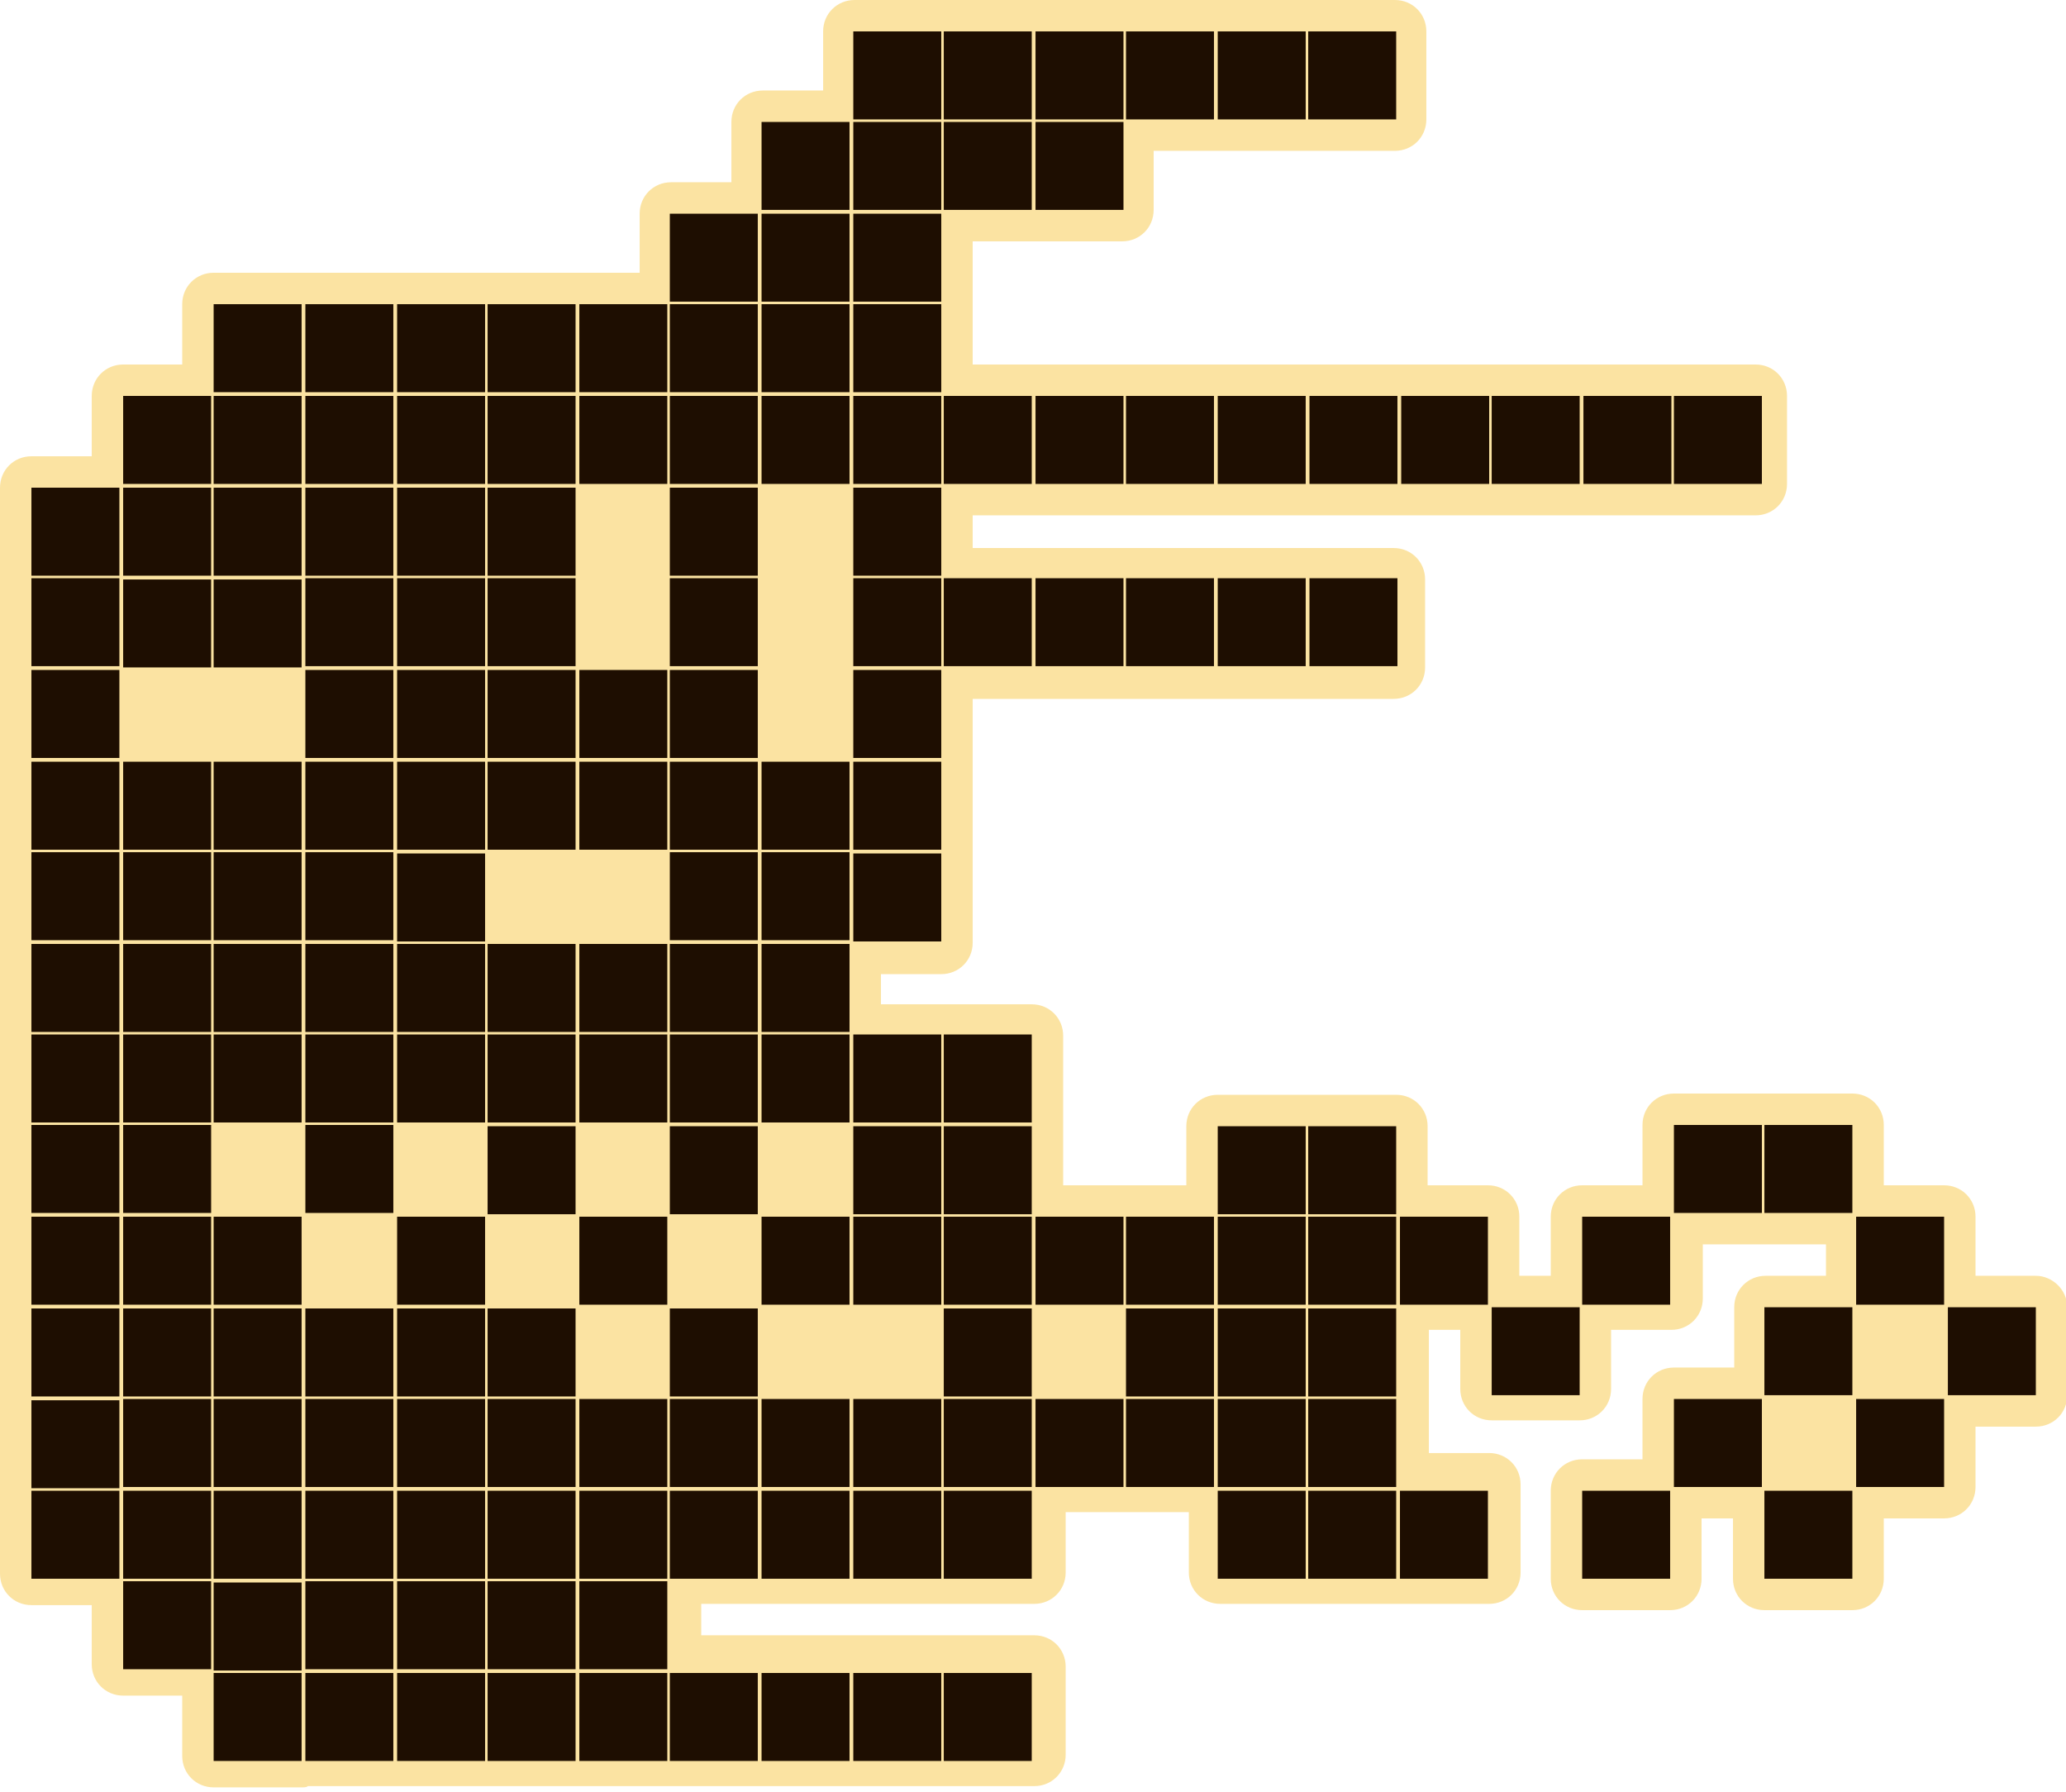 <?xml version="1.0" encoding="utf-8"?>
<!-- Generator: Adobe Illustrator 27.3.1, SVG Export Plug-In . SVG Version: 6.00 Build 0)  -->
<svg version="1.1" xmlns="http://www.w3.org/2000/svg" xmlns:xlink="http://www.w3.org/1999/xlink" x="0px" y="0px"
	 viewBox="0 0 164.4 142.6" style="enable-background:new 0 0 164.4 142.6;" xml:space="preserve">
<style type="text/css">
	.st0{fill:#FBE3A2;}
	.st1{fill:#1E0E01;}
</style>
<g id="Слой_2">
</g>
<g id="Слой_1">
	<path class="st0" d="M162,101.5h-4.8v-4.7c0-1.4-1.1-2.5-2.5-2.5h-4.8v-4.8c0-1.4-1.1-2.5-2.5-2.5h-7c0,0-0.1,0-0.1,0
		c0,0-0.1,0-0.1,0h-7c-1.4,0-2.5,1.1-2.5,2.5v4.8h-4.8c-1.4,0-2.5,1.1-2.5,2.5v4.7h-2.5v-4.7c0-1.4-1.1-2.5-2.5-2.5h-4.8v-4.7
		c0-1.4-1.1-2.5-2.5-2.5h-7c0,0-0.1,0-0.1,0c0,0-0.1,0-0.1,0h-7c-1.4,0-2.5,1.1-2.5,2.5v4.7h-4.8c0,0-0.1,0-0.1,0c0,0-0.1,0-0.1,0
		h-4.8v-4.7c0-0.1,0-0.1,0-0.1c0-0.1,0-0.1,0-0.1v-7c0-1.4-1.1-2.5-2.5-2.5h-7c0,0-0.1,0-0.1,0c0,0-0.1,0-0.1,0h-4.8v-2.4h4.8
		c1.4,0,2.5-1.1,2.5-2.5v-7c0-0.1,0-0.1,0-0.1c0-0.1,0-0.1,0-0.1v-7c0-0.1,0-0.1,0-0.2c0-0.1,0-0.1,0-0.2v-4.8h4.7
		c0.1,0,0.1,0,0.1,0c0.1,0,0.1,0,0.1,0h7c0,0,0.1,0,0.1,0c0,0,0.1,0,0.1,0h7c0.1,0,0.1,0,0.1,0c0.1,0,0.1,0,0.1,0h7
		c0.1,0,0.1,0,0.1,0c0.1,0,0.1,0,0.1,0h7c1.4,0,2.5-1.1,2.5-2.5v-7c0-1.4-1.1-2.5-2.5-2.5h-7c-0.1,0-0.1,0-0.1,0c-0.1,0-0.1,0-0.1,0
		h-7c-0.1,0-0.1,0-0.1,0c-0.1,0-0.1,0-0.1,0h-7c0,0-0.1,0-0.1,0c0,0-0.1,0-0.1,0h-7c-0.1,0-0.1,0-0.1,0c-0.1,0-0.1,0-0.1,0h-4.7V41
		h4.7c0.1,0,0.1,0,0.1,0c0.1,0,0.1,0,0.1,0h7c0,0,0.1,0,0.1,0c0,0,0.1,0,0.1,0h7c0.1,0,0.1,0,0.1,0c0.1,0,0.1,0,0.1,0h7
		c0.1,0,0.1,0,0.1,0c0.1,0,0.1,0,0.1,0h7c0,0,0.1,0,0.1,0c0,0,0.1,0,0.1,0h7c0,0,0.1,0,0.1,0c0,0,0.1,0,0.1,0h7c0,0,0.1,0,0.1,0
		c0,0,0.1,0,0.1,0h7c0,0,0.1,0,0.1,0c0,0,0.1,0,0.1,0h7c1.4,0,2.5-1.1,2.5-2.5v-7c0-1.4-1.1-2.5-2.5-2.5h-7c0,0-0.1,0-0.1,0
		c0,0-0.1,0-0.1,0h-7c0,0-0.1,0-0.1,0c0,0-0.1,0-0.1,0h-7c0,0-0.1,0-0.1,0c0,0-0.1,0-0.1,0h-7c0,0-0.1,0-0.1,0c0,0-0.1,0-0.1,0h-7
		c-0.1,0-0.1,0-0.1,0c-0.1,0-0.1,0-0.1,0h-7c-0.1,0-0.1,0-0.1,0c-0.1,0-0.1,0-0.1,0h-7c0,0-0.1,0-0.1,0c0,0-0.1,0-0.1,0h-7
		c-0.1,0-0.1,0-0.1,0c-0.1,0-0.1,0-0.1,0h-4.7v-4.8c0,0,0-0.1,0-0.1c0,0,0-0.1,0-0.1v-4.8h4.7c0,0,0.1,0,0.1,0c0,0,0.1,0,0.1,0h7
		c1.4,0,2.5-1.1,2.5-2.5V12h4.8c0,0,0.1,0,0.1,0c0,0,0.1,0,0.1,0h7c0,0,0.1,0,0.1,0c0,0,0.1,0,0.1,0h7c1.4,0,2.5-1.1,2.5-2.5v-7
		c0-1.4-1.1-2.5-2.5-2.5h-7c0,0-0.1,0-0.1,0c0,0-0.1,0-0.1,0h-7c0,0-0.1,0-0.1,0c0,0-0.1,0-0.1,0h-7c0,0-0.1,0-0.1,0
		c0,0-0.1,0-0.1,0h-7c0,0-0.1,0-0.1,0c0,0-0.1,0-0.1,0h-7c0,0-0.1,0-0.1,0c0,0-0.1,0-0.1,0h-7c-1.4,0-2.5,1.1-2.5,2.5v4.7h-4.8
		c-1.4,0-2.5,1.1-2.5,2.5v4.8h-4.8c-1.4,0-2.5,1.1-2.5,2.5v4.7h-4.7c-0.1,0-0.1,0-0.2,0c-0.1,0-0.1,0-0.2,0h-7c0,0-0.1,0-0.1,0
		c0,0-0.1,0-0.1,0h-7c-0.1,0-0.1,0-0.2,0c-0.1,0-0.1,0-0.2,0h-7c-0.1,0-0.1,0-0.1,0c-0.1,0-0.1,0-0.1,0h-7c-1.4,0-2.5,1.1-2.5,2.5
		V29H9.8c-1.4,0-2.5,1.1-2.5,2.5v4.8H2.5c-1.4,0-2.5,1.1-2.5,2.5v7c0,0,0,0.1,0,0.1c0,0,0,0.1,0,0.1v7c0,0.1,0,0.1,0,0.1
		c0,0.1,0,0.1,0,0.1v7c0,0.1,0,0.1,0,0.2c0,0.1,0,0.1,0,0.2v7c0,0,0,0.1,0,0.1c0,0,0,0.1,0,0.1v7c0,0,0,0.1,0,0.1c0,0,0,0.1,0,0.1v7
		c0,0,0,0.1,0,0.1c0,0,0,0.1,0,0.1v7c0,0,0,0.1,0,0.1c0,0,0,0.1,0,0.1v7c0,0,0,0.1,0,0.1c0,0,0,0.1,0,0.1v7c0,0.1,0,0.1,0,0.1
		c0,0.1,0,0.1,0,0.1v7c0,0,0,0.1,0,0.1c0,0,0,0.1,0,0.1v7c0,0,0,0.1,0,0.1c0,0,0,0.1,0,0.1v7c0,1.4,1.1,2.5,2.5,2.5h4.8v4.7
		c0,1.4,1.1,2.5,2.5,2.5h4.7v4.8c0,1.4,1.1,2.5,2.5,2.5h7c0.2,0,0.4,0,0.5-0.1h6.8c0.1,0,0.1,0,0.2,0c0.1,0,0.1,0,0.2,0h7
		c0,0,0.1,0,0.1,0c0,0,0.1,0,0.1,0h7c0.1,0,0.1,0,0.2,0c0.1,0,0.1,0,0.2,0h7c0,0,0.1,0,0.1,0c0,0,0.1,0,0.1,0h7c0.1,0,0.1,0,0.2,0
		c0.1,0,0.1,0,0.2,0h7c0.1,0,0.1,0,0.1,0c0.1,0,0.1,0,0.1,0h7c0,0,0.1,0,0.1,0c0,0,0.1,0,0.1,0h7c1.4,0,2.5-1.1,2.5-2.5v-7
		c0-1.4-1.1-2.5-2.5-2.5h-7c0,0-0.1,0-0.1,0c0,0-0.1,0-0.1,0h-7c-0.1,0-0.1,0-0.1,0c-0.1,0-0.1,0-0.1,0h-7c-0.1,0-0.1,0-0.2,0
		c-0.1,0-0.1,0-0.2,0h-4.7v-2.5h4.7c0.1,0,0.1,0,0.2,0c0.1,0,0.1,0,0.2,0h7c0.1,0,0.1,0,0.1,0c0.1,0,0.1,0,0.1,0h7c0,0,0.1,0,0.1,0
		c0,0,0.1,0,0.1,0h7c1.4,0,2.5-1.1,2.5-2.5v-4.8h4.8c0,0,0.1,0,0.1,0c0,0,0.1,0,0.1,0h4.8v4.8c0,1.4,1.1,2.5,2.5,2.5h7
		c0,0,0.1,0,0.1,0c0,0,0.1,0,0.1,0h7c0,0,0.1,0,0.1,0c0,0,0.1,0,0.1,0h7c1.4,0,2.5-1.1,2.5-2.5v-7c0-1.4-1.1-2.5-2.5-2.5h-4.8v-4.8
		c0,0,0-0.1,0-0.1c0,0,0-0.1,0-0.1v-4.8h2.5v4.7c0,1.4,1.1,2.5,2.5,2.5h7c1.4,0,2.5-1.1,2.5-2.5v-4.7h4.8c1.4,0,2.5-1.1,2.5-2.5V99
		h4.8c0,0,0.1,0,0.1,0c0,0,0.1,0,0.1,0h4.8v2.5h-4.8c-1.4,0-2.5,1.1-2.5,2.5v4.8h-4.8c-1.4,0-2.5,1.1-2.5,2.5v4.8h-4.8
		c-1.4,0-2.5,1.1-2.5,2.5v7c0,1.4,1.1,2.5,2.5,2.5h7c1.4,0,2.5-1.1,2.5-2.5v-4.8h2.5v4.8c0,1.4,1.1,2.5,2.5,2.5h7
		c1.4,0,2.5-1.1,2.5-2.5v-4.8h4.8c1.4,0,2.5-1.1,2.5-2.5v-4.8h4.8c1.4,0,2.5-1.1,2.5-2.5v-7C164.5,102.6,163.3,101.5,162,101.5z"/>
	<path class="st1" d="M9.8,31.5h7v7h-7V31.5z M17,24.2h7v7h-7V24.2z M17,31.5h7v7h-7V31.5z M24.3,24.2h7v7h-7
		C24.3,31.2,24.3,24.2,24.3,24.2z M24.3,31.5h7v7h-7C24.3,38.5,24.3,31.5,24.3,31.5z M31.6,24.2h7v7h-7V24.2z M31.6,31.5h7v7h-7
		V31.5z M38.8,24.2h7v7h-7V24.2z M38.8,31.5h7v7h-7V31.5z M46.1,24.2h7v7h-7V24.2z M46.1,31.5h7v7h-7V31.5z M53.3,17h7v7h-7V17z
		 M53.3,24.2h7v7h-7V24.2z M53.3,31.5h7v7h-7V31.5z M2.5,38.8h7v7h-7C2.5,45.8,2.5,38.8,2.5,38.8z M2.5,46h7v7h-7
		C2.5,53,2.5,46,2.5,46z M2.5,53.3h7v7h-7C2.5,60.3,2.5,53.3,2.5,53.3z M2.5,60.6h7v7h-7C2.5,67.6,2.5,60.6,2.5,60.6z M2.5,75.1h7v7
		h-7C2.5,82.1,2.5,75.1,2.5,75.1z M2.5,82.3h7v7h-7C2.5,89.3,2.5,82.3,2.5,82.3z M9.8,38.8h7v7h-7V38.8z M9.8,60.6h7v7h-7V60.6z
		 M9.8,75.1h7v7h-7V75.1z M9.8,82.3h7v7h-7V82.3z M17,38.8h7v7h-7V38.8z M9.8,46.1h7v7h-7V46.1z M17,46.1h7v7h-7V46.1z M17,60.6h7v7
		h-7V60.6z M17,75.1h7v7h-7V75.1z M17,82.3h7v7h-7V82.3z M24.3,38.8h7v7h-7C24.3,45.8,24.3,38.8,24.3,38.8z M24.3,46h7v7h-7
		C24.3,53,24.3,46,24.3,46z M24.3,53.3h7v7h-7C24.3,60.3,24.3,53.3,24.3,53.3z M24.3,60.6h7v7h-7C24.3,67.6,24.3,60.6,24.3,60.6z
		 M24.3,75.1h7v7h-7C24.3,82.1,24.3,75.1,24.3,75.1z M2.5,67.8h7v7h-7C2.5,74.8,2.5,67.8,2.5,67.8z M9.8,67.8h7v7h-7V67.8z M17,67.8
		h7v7h-7V67.8z M24.3,67.8h7v7h-7C24.3,74.8,24.3,67.8,24.3,67.8z M24.3,82.3h7v7h-7C24.3,89.3,24.3,82.3,24.3,82.3z M31.6,38.8h7v7
		h-7V38.8z M31.6,46h7v7h-7V46z M31.6,53.3h7v7h-7V53.3z M31.6,60.6h7v7h-7V60.6z M31.6,75.1h7v7h-7V75.1z M31.6,82.3h7v7h-7V82.3z
		 M38.8,38.8h7v7h-7V38.8z M38.8,46h7v7h-7V46z M38.8,53.3h7v7h-7V53.3z M38.8,60.6h7v7h-7V60.6z M31.6,67.9h7v7h-7V67.9z
		 M38.8,75.1h7v7h-7V75.1z M38.8,82.3h7v7h-7V82.3z M38.8,89.6h7v7h-7V89.6z M46.1,53.3h7v7h-7V53.3z M46.1,60.6h7v7h-7V60.6z
		 M46.1,75.1h7v7h-7V75.1z M46.1,82.3h7v7h-7V82.3z M53.3,38.8h7v7h-7V38.8z M53.3,46h7v7h-7V46z M53.3,53.3h7v7h-7V53.3z
		 M53.3,60.6h7v7h-7V60.6z M53.3,67.8h7v7h-7V67.8z M53.3,75.1h7v7h-7V75.1z M53.3,82.3h7v7h-7V82.3z M53.3,89.6h7v7h-7V89.6z
		 M60.6,9.7h7v7h-7V9.7z M60.6,17h7v7h-7V17z M60.6,24.2h7v7h-7V24.2z M60.6,31.5h7v7h-7V31.5z M67.9,2.5h7v7h-7V2.5z M67.9,9.7h7v7
		h-7V9.7z M67.9,17h7v7h-7V17z M67.9,24.2h7v7h-7V24.2z M67.9,31.5h7v7h-7V31.5z M75.1,2.5h7v7h-7V2.5z M75.1,9.7h7v7h-7V9.7z
		 M82.4,2.5h7v7h-7V2.5z M82.4,9.7h7v7h-7V9.7z M89.6,2.5h7v7h-7V2.5z M96.9,2.5h7v7h-7V2.5z M104.1,2.5h7v7h-7V2.5z M75.1,31.5h7v7
		h-7V31.5z M82.4,31.5h7v7h-7V31.5z M89.6,31.5h7v7h-7V31.5z M96.9,31.5h7v7h-7V31.5z M104.2,31.5h7v7h-7V31.5z M111.5,31.5h7v7h-7
		V31.5z M118.7,31.5h7v7h-7V31.5z M126,31.5h7v7h-7V31.5z M133.2,31.5h7v7h-7V31.5z M60.6,60.6h7v7h-7V60.6z M60.6,67.8h7v7h-7V67.8
		z M60.6,75.1h7v7h-7V75.1z M60.6,82.3h7v7h-7V82.3z M67.9,38.8h7v7h-7V38.8z M67.9,46h7v7h-7V46z M67.9,53.3h7v7h-7V53.3z
		 M67.9,60.6h7v7h-7V60.6z M67.9,67.9h7v7h-7V67.9z M67.9,82.3h7v7h-7V82.3z M67.9,89.6h7v7h-7V89.6z M75.1,46h7v7h-7V46z
		 M75.1,82.3h7v7h-7V82.3z M75.1,89.6h7v7h-7V89.6z M82.4,46h7v7h-7V46z M89.6,46h7v7h-7V46z M96.9,46h7v7h-7V46z M104.2,46h7v7h-7
		V46z M2.5,96.8h7v7h-7C2.5,103.8,2.5,96.8,2.5,96.8z M9.8,96.8h7v7h-7V96.8z M17,96.8h7v7h-7V96.8z M2.5,89.5h7v7h-7
		C2.5,96.5,2.5,89.5,2.5,89.5z M9.8,89.5h7v7h-7V89.5z M24.3,89.5h7v7h-7C24.3,96.5,24.3,89.5,24.3,89.5z M31.6,96.8h7v7h-7V96.8z
		 M46.1,96.8h7v7h-7V96.8z M60.6,96.8h7v7h-7V96.8z M67.9,96.8h7v7h-7V96.8z M75.1,96.8h7v7h-7V96.8z M2.5,104.1h7v7h-7
		C2.5,111.1,2.5,104.1,2.5,104.1z M2.5,111.4h7v7h-7C2.5,118.4,2.5,111.4,2.5,111.4z M2.5,118.6h7v7h-7
		C2.5,125.6,2.5,118.6,2.5,118.6z M9.8,104.1h7v7h-7V104.1z M17,104.1h7v7h-7V104.1z M24.3,104.1h7v7h-7
		C24.3,111.1,24.3,104.1,24.3,104.1z M31.6,104.1h7v7h-7V104.1z M38.8,104.1h7v7h-7V104.1z M53.3,104.1h7v7h-7V104.1z M75.1,104.1h7
		v7h-7V104.1z M9.8,111.3h7v7h-7V111.3z M9.8,118.6h7v7h-7V118.6z M9.8,125.8h7v7h-7V125.8z M17,111.3h7v7h-7V111.3z M24.3,111.3h7
		v7h-7C24.3,118.3,24.3,111.3,24.3,111.3z M31.6,111.3h7v7h-7V111.3z M38.8,111.3h7v7h-7V111.3z M46.1,111.3h7v7h-7V111.3z
		 M53.3,111.3h7v7h-7V111.3z M60.6,111.3h7v7h-7V111.3z M67.9,111.3h7v7h-7V111.3z M75.1,111.3h7v7h-7V111.3z M17,118.6h7v7h-7
		V118.6z M17,125.9h7v7h-7V125.9z M17,133.1h7v7h-7V133.1z M24.3,118.6h7v7h-7C24.3,125.6,24.3,118.6,24.3,118.6z M31.6,118.6h7v7
		h-7V118.6z M38.8,118.6h7v7h-7V118.6z M46.1,118.6h7v7h-7V118.6z M53.3,118.6h7v7h-7V118.6z M60.6,118.6h7v7h-7V118.6z M67.9,118.6
		h7v7h-7V118.6z M75.1,118.6h7v7h-7V118.6z M24.3,125.8h7v7h-7C24.3,132.8,24.3,125.8,24.3,125.8z M24.3,133.1h7v7h-7
		C24.3,140.1,24.3,133.1,24.3,133.1z M31.6,125.8h7v7h-7V125.8z M38.8,125.8h7v7h-7V125.8z M31.6,133.1h7v7h-7V133.1z M38.8,133.1h7
		v7h-7V133.1z M46.1,125.8h7v7h-7V125.8z M46.1,133.1h7v7h-7V133.1z M53.3,133.1h7v7h-7V133.1z M60.6,133.1h7v7h-7V133.1z
		 M67.9,133.1h7v7h-7V133.1z M75.1,133.1h7v7h-7V133.1z M82.4,96.8h7v7h-7V96.8z M82.4,111.3h7v7h-7V111.3z M89.6,96.8h7v7h-7V96.8z
		 M89.6,104.1h7v7h-7V104.1z M89.6,111.3h7v7h-7V111.3z M96.9,89.6h7v7h-7V89.6z M96.9,96.8h7v7h-7V96.8z M96.9,104.1h7v7h-7V104.1z
		 M96.9,111.3h7v7h-7V111.3z M96.9,118.6h7v7h-7V118.6z M104.1,89.6h7v7h-7V89.6z M104.1,96.8h7v7h-7V96.8z M104.1,104.1h7v7h-7
		V104.1z M104.1,111.3h7v7h-7V111.3z M104.1,118.6h7v7h-7V118.6z M111.4,96.8h7v7h-7V96.8z M111.4,118.6h7v7h-7V118.6z M118.7,104h7
		v7h-7V104z M125.9,96.8h7v7h-7V96.8z M125.9,118.6h7v7h-7V118.6z M133.2,89.5h7v7h-7V89.5z M133.2,111.3h7v7h-7V111.3z M140.4,89.5
		h7v7h-7V89.5z M140.4,104h7v7h-7V104z M140.4,118.6h7v7h-7V118.6z M147.7,96.8h7v7h-7V96.8z M147.7,111.3h7v7h-7V111.3z M155,104h7
		v7h-7V104z"/>
</g>
</svg>
